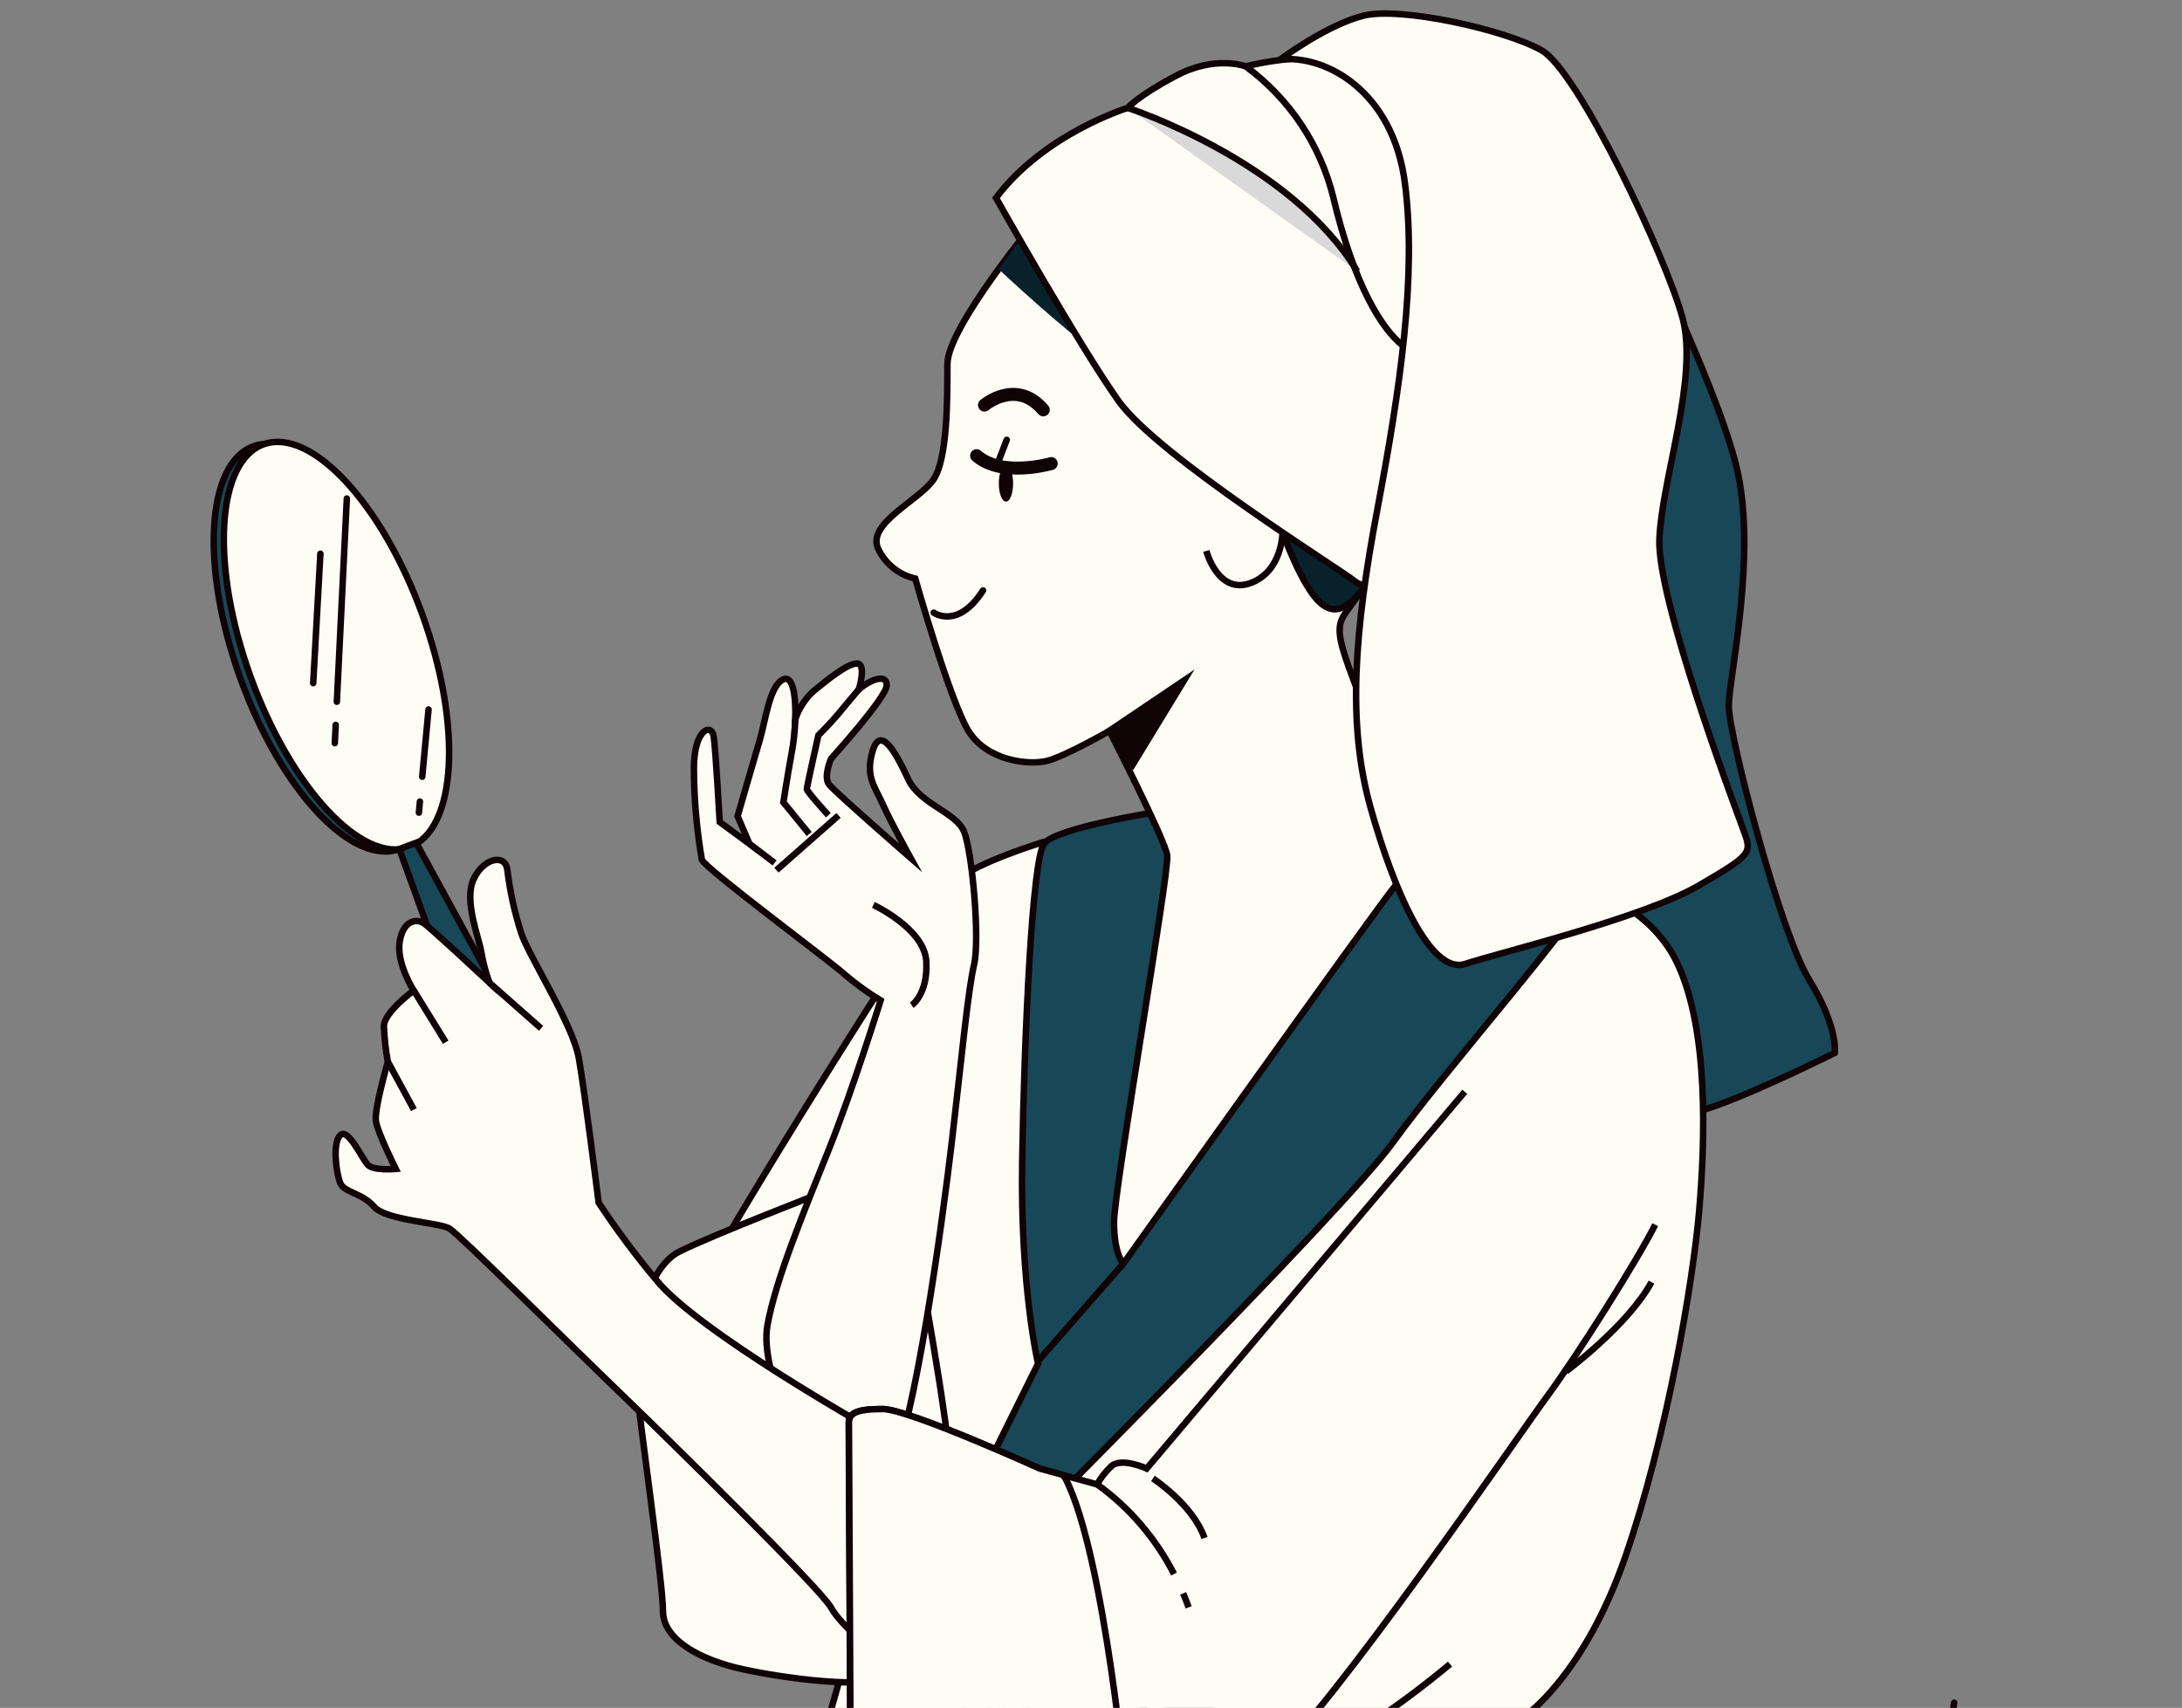 <svg width="336" height="263" viewBox="0 0 336 263" fill="none" xmlns="http://www.w3.org/2000/svg">
<rect x="0" y="0" width="336" height="263" fill="#808080" stroke="none"/>
<g clip-path="url(#clip0_113_462)">
<path d="M250.449 31.189C250.449 31.189 263.96 58.163 267.338 71.651C270.716 85.138 266.215 104.247 266.215 108.74C266.215 113.233 274.094 143.588 278.595 150.888C283.095 158.188 282.538 162.133 282.538 162.133C282.538 162.133 270.15 168.311 263.395 170.562L256.622 172.804C256.622 172.804 238.044 140.216 236.921 130.657C235.798 121.098 243.677 95.818 244.8 76.152C245.923 56.486 244.8 19.388 250.449 31.189Z" fill="#184757" stroke="#0F0305" stroke-miterlimit="10"/>
<path d="M160.702 129.654C160.702 129.654 150.568 132.705 146.937 135.765C143.306 138.825 109.925 192.867 108.093 197.444C106.26 202.021 111.471 213.013 119.408 220.035C127.346 227.057 132.261 248.13 132.261 248.13L110.846 323.861H261.343C261.967 320.211 259.535 307.971 243.905 286.299C237.149 276.968 232.589 270.73 232.589 270.73L234.734 264.315C234.734 264.315 243.905 258.204 250.331 239.583C256.757 220.962 260.735 197.14 261.647 186.477C262.559 175.814 263.175 158.66 258.269 148.308C253.363 137.957 240.535 135.479 240.535 135.479C240.535 135.479 199.85 128.457 195.873 127.546C191.895 126.636 160.702 129.654 160.702 129.654Z" fill="#FFFCF5" stroke="#0F0305" stroke-miterlimit="10"/>
<path d="M148.542 261.516L144.438 323.844H151.008L152.24 261.516H148.542Z" fill="#FFFCF5" stroke="#0F0305" stroke-miterlimit="10"/>
<path d="M154.174 261.516L156.353 323.844H162.923L157.864 261.516H154.174Z" fill="#FFFCF5" stroke="#0F0305" stroke-miterlimit="10"/>
<path d="M211.09 265.377C215.318 262.562 219.389 259.517 223.284 256.256" stroke="#0F0305" stroke-miterlimit="10"/>
<path d="M234.734 264.315C234.734 264.315 219.771 267.476 198.938 264.947C178.106 262.418 175.556 261.854 175.556 261.854C175.556 261.854 176.4 266.346 186.533 268.032C196.667 269.718 205.424 272.576 232.572 270.73C232.589 270.73 236.465 268.462 234.734 264.315Z" fill="#FFFCF5" stroke="#0F0305" stroke-miterlimit="10"/>
<path d="M126.316 183.763C126.316 183.763 109.689 190.203 104.622 192.732C99.555 195.261 97.309 205.654 97.867 212.12C98.424 218.585 102.089 243.587 102.089 248.088C102.089 252.59 108 255.675 114.477 257.074C120.954 258.473 133.333 260.168 138.121 258.204C142.909 256.239 146.718 247.582 146.92 235.613C147.123 223.643 142.622 201.465 141.237 192.454C139.852 183.442 126.316 183.763 126.316 183.763Z" fill="#FFFCF5" stroke="#0F0305" stroke-miterlimit="10"/>
<path d="M140.207 132.098C140.207 132.098 128.588 121.983 127.667 120.803C126.747 119.623 127.971 116.833 127.971 116.833C127.971 116.833 136.542 107.366 136.542 105.529C136.542 103.691 134.093 104.618 132.261 106.144C132.261 106.144 133.477 102.174 131.948 102.174C130.42 102.174 127.084 104.955 125.193 106.49C123.941 107.661 123.003 109.128 122.465 110.755C122.465 110.755 122.778 103.699 120.633 104.618C118.488 105.537 117.88 111.025 116.96 114.085C116.039 117.144 113.582 125.684 113.582 125.684L115.414 129.957L110.829 126.585C110.829 126.585 110.212 115.627 109.908 113.452C109.604 111.278 106.852 112.23 106.852 118.341C106.871 123.048 107.281 127.745 108.076 132.385C108.38 133.607 128.571 148.57 130.099 150.087C131.825 151.556 133.666 152.883 135.605 154.057C135.605 154.057 131.324 167.797 127.65 176.96C123.977 186.123 119.392 197.115 118.167 204.137C116.943 211.159 123.673 223.98 124.593 225.506C125.514 227.031 133.46 233.446 137.133 226.424C140.807 219.403 145.088 188.559 146.616 175.434C148.145 162.31 149.065 152.531 149.994 148.561C150.923 144.591 149.69 131.154 148.466 128.103C147.241 125.051 141.66 123.888 139.827 119.935C137.995 115.981 135.605 111.615 134.397 115.585C133.19 119.555 134.701 121.081 135.926 123.829C137.15 126.577 140.207 132.098 140.207 132.098Z" fill="#FFFCF5" stroke="#0F0305" stroke-miterlimit="10"/>
<path d="M122.465 110.755C122.411 112.589 122.207 114.416 121.857 116.217C121.241 119.589 120.633 123.551 120.633 123.551L124.61 128.432" stroke="#0F0305" stroke-miterlimit="10"/>
<path d="M132.261 106.144C132.261 106.144 130.167 108.622 129.103 109.92C128.039 111.219 126.02 113.233 126.02 113.233C126.02 113.233 124.239 121.157 124.239 121.519C124.239 121.882 127.557 125.54 127.557 125.54" stroke="#0F0305" stroke-miterlimit="10"/>
<path d="M115.431 129.957L119.282 132.882" stroke="#0F0305" stroke-miterlimit="10"/>
<path d="M119.56 134.003L129.128 125.574" stroke="#0F0305" stroke-miterlimit="10"/>
<path d="M134.482 139.348C134.482 139.348 142.36 142.998 142.639 148.055C142.918 153.113 140.393 154.799 140.393 154.799" stroke="#0F0305" stroke-miterlimit="10"/>
<path d="M178.219 125.025C178.219 125.025 162.622 127.461 160.781 129.906C158.94 132.35 157.724 159.223 157.404 178.797C157.083 198.37 159.852 209.986 159.852 209.986L147 235.94L153.122 240.214C153.122 240.214 206.956 186.476 214.606 175.787C222.257 165.099 244.584 139.751 244.584 137.012C244.584 134.272 229.899 129.071 225.001 127.857C220.104 126.643 212.157 126.635 203.595 125.716C195.032 124.797 178.219 125.025 178.219 125.025Z" fill="#184757" stroke="#0F0305" stroke-miterlimit="10"/>
<path d="M172.946 194.628L159.79 209.658" stroke="#0F0305" stroke-miterlimit="10"/>
<path d="M159.773 33.667C159.773 33.667 145.89 50.374 145.89 56.056C145.89 61.737 145.89 70.622 143.762 73.825C141.634 77.029 133.435 80.569 135.216 84.48C135.755 85.633 136.55 86.648 137.541 87.448C138.532 88.249 139.692 88.813 140.933 89.1C140.933 89.1 146.279 107.931 149.124 112.55C151.97 117.17 158.413 117.878 161.225 117.17C164.037 116.462 170.835 112.55 170.835 112.55C170.835 112.55 179.381 129.249 179.736 131.736C180.09 134.223 171.544 183.257 171.544 188.213C171.544 193.17 172.971 194.611 172.971 194.611C172.971 194.611 210.701 141.666 214.619 136.692C218.538 131.719 221.738 128.17 221.738 128.17C221.738 128.17 212.838 116.445 209.637 107.939C206.437 99.434 205.364 96.922 207.146 94.452C208.928 91.983 211.765 88.063 211.765 88.063C211.765 88.063 183.654 55.373 174.399 43.648C165.143 31.922 162.982 29.41 159.773 33.667Z" fill="#FFFCF5" stroke="#0F0305" stroke-miterlimit="10"/>
<path d="M170.81 112.55L182.328 104.787L174.449 117.709L170.81 112.55Z" fill="#0F0305" stroke="#0F0305" stroke-miterlimit="10"/>
<path d="M155.027 67.731L153.803 70.9" stroke="#0F0305" stroke-miterlimit="10" stroke-linecap="round"/>
<path d="M161.875 71.389C161.875 71.389 154.275 73.589 150.383 70.167" stroke="#0F0305" stroke-width="2" stroke-miterlimit="10" stroke-linecap="round"/>
<path d="M160.702 32.605C160.364 32.934 160.053 33.289 159.773 33.667C159.773 33.667 156.902 37.132 153.769 41.439C157.383 44.811 166.689 53.291 170.1 54.985C174.145 57.008 162.534 35.741 160.702 32.605Z" fill="#07222B"/>
<path d="M197.511 81.993C197.511 81.993 200.424 90.263 203.279 92.8C206.133 95.337 208.345 92.8 211.216 88.99C214.088 85.18 211.85 80.434 210.583 80.434C209.316 80.434 197.562 77.905 197.562 77.905L197.511 81.993Z" fill="#07222B" stroke="#0F0305" stroke-miterlimit="10"/>
<path d="M185.756 84.834C185.756 84.834 187.538 91.578 192.512 89.808C197.486 88.037 197.494 81.993 197.494 81.993" stroke="#0F0305" stroke-miterlimit="10"/>
<path d="M151.599 62.378C151.599 62.378 156.496 58.231 160.651 63.111" stroke="#0F0305" stroke-width="2" stroke-miterlimit="10" stroke-linecap="round"/>
<path d="M156.007 74.441C156.007 75.992 155.517 77.248 154.909 77.248C154.301 77.248 153.803 75.992 153.803 74.441C153.803 72.89 154.301 71.634 154.909 71.634C155.517 71.634 156.007 72.89 156.007 74.441Z" fill="#0F0305"/>
<path d="M143.779 94.343C143.779 94.343 147.444 97.023 151.379 90.92" stroke="#0F0305" stroke-miterlimit="10" stroke-linecap="round"/>
<path d="M153.372 30.473C153.372 30.473 166.182 53.232 172.237 61.737C178.292 70.243 206.403 87.675 208.548 89.454C210.693 91.232 216.021 90.162 217.448 89.1C218.875 88.037 233.493 83.056 238.095 73.463C242.697 63.87 247.384 40.065 241.65 28.34C235.916 16.614 219.23 10.216 209.257 9.154C203.427 8.493 197.526 8.853 191.82 10.216C191.82 10.216 187.192 8.446 181.137 11.641C175.083 14.836 173.664 16.614 173.664 16.614C173.664 16.614 160.845 20.526 153.372 30.473Z" fill="#FFFCF5" stroke="#0F0305" stroke-miterlimit="10"/>
<path d="M197.148 9.154C197.148 9.154 204.267 3.827 209.967 2.411C215.667 0.995 231.677 4.543 237.369 7.738C243.06 10.933 256.597 39.72 259.088 48.958C261.579 58.197 255.879 73.834 255.524 83.064C255.17 92.294 266.916 123.576 268.343 127.479C269.77 131.382 270.116 131.39 261.588 136.364C253.059 141.337 230.968 146.673 225.623 148.435C220.277 150.197 214.594 137.063 211.022 124.276C207.45 111.488 208.531 97.302 212.095 78.445C215.658 59.588 218.141 42.552 216.359 28.34C214.577 14.128 204.267 8.429 197.148 9.154Z" fill="#FFFCF5" stroke="#0F0305" stroke-miterlimit="10"/>
<path d="M191.811 10.216C198.554 15.168 203.337 22.33 205.322 30.447C208.523 43.934 212.795 50.678 215.996 53.207" stroke="#0F0305" stroke-miterlimit="10"/>
<path d="M173.656 16.614C173.656 16.614 198.668 24.715 208.987 41.768Z" fill="#D9D9D9"/>
<path d="M173.656 16.614C173.656 16.614 198.668 24.715 208.987 41.768" stroke="#0F0305" stroke-miterlimit="10"/>
<path d="M61.482 130.751C68.79 128.118 69.693 112.096 63.498 94.966C57.302 77.836 46.356 66.084 39.048 68.718C31.74 71.351 30.837 87.373 37.032 104.503C43.227 121.633 54.174 133.385 61.482 130.751Z" fill="#184757" stroke="#0F0305" stroke-miterlimit="10"/>
<path d="M63.027 130.451C70.335 127.817 71.238 111.796 65.043 94.665C58.847 77.535 47.901 65.784 40.593 68.417C33.285 71.051 32.382 87.073 38.577 104.203C44.773 121.333 55.719 133.084 63.027 130.451Z" fill="#FFFCF5" stroke="#0F0305" stroke-miterlimit="10"/>
<path d="M51.692 111.632L51.557 114.439" stroke="#0F0305" stroke-miterlimit="10" stroke-linecap="round"/>
<path d="M53.407 76.767L51.87 108.066" stroke="#0F0305" stroke-miterlimit="10" stroke-linecap="round"/>
<path d="M49.336 85.264L48.23 105.2" stroke="#0F0305" stroke-miterlimit="10" stroke-linecap="round"/>
<path d="M64.663 123.441L64.503 125.144" stroke="#0F0305" stroke-miterlimit="10" stroke-linecap="round"/>
<path d="M65.989 109.263L65.018 119.614" stroke="#0F0305" stroke-miterlimit="10" stroke-linecap="round"/>
<path d="M61.496 130.75L71.647 158.845L77.938 155.161L64.089 129.772L61.496 130.75Z" fill="#184757" stroke="#0F0305" stroke-miterlimit="10"/>
<path d="M134.093 220.01C134.093 220.01 107.476 205.047 101.059 197.115C97.879 193.314 94.916 189.337 92.183 185.204C92.183 185.204 90.047 168.101 89.127 162.917C88.206 157.732 81.476 147.339 80.251 143.672C79.229 140.491 78.514 137.219 78.115 133.902C77.811 131.458 74.442 132.073 72.913 135.428C71.385 138.783 73.834 144.591 74.138 146.732C74.404 148.292 74.814 149.824 75.362 151.309C75.362 151.309 66.183 142.762 65.229 142.146C64.275 141.531 62.172 141.539 61.564 144.894C60.956 148.249 63.7 152.531 63.7 152.531C63.7 152.531 59.115 155.903 59.115 158.027C59.19 159.871 59.393 161.708 59.723 163.524C59.723 163.524 57.587 170.849 57.891 172.686C58.195 174.524 60.947 180.012 60.947 180.012C60.947 180.012 57.57 180.315 56.666 179.405C55.763 178.494 53.609 173.597 52.385 174.819C51.16 176.041 51.777 180.627 52.385 182.153C52.993 183.678 55.763 183.678 57.587 185.811C59.411 187.944 67.678 188.256 69.206 189.183C70.735 190.11 87.564 206.885 95.519 214.522C103.474 222.159 126.409 244.758 127.937 247.506C129.466 250.254 133.755 253.609 133.755 253.609L134.093 220.01Z" fill="#FFFCF5" stroke="#0F0305" stroke-miterlimit="10"/>
<path d="M75.362 151.334L83.317 158.356" stroke="#0F0305" stroke-miterlimit="10"/>
<path d="M63.734 152.557L68.632 160.497" stroke="#0F0305" stroke-miterlimit="10"/>
<path d="M59.757 163.549L63.734 170.874" stroke="#0F0305" stroke-miterlimit="10"/>
<path d="M225.555 168.126L176.577 226.146C176.577 226.146 172.6 224.317 171.072 225.843C170.227 226.65 169.505 227.576 168.927 228.591L160.06 226.146C160.06 226.146 139.869 216.983 135.892 216.983C131.915 216.983 130.69 217.599 130.69 219.124C130.69 220.65 131.003 278.055 131.003 282.025C131.003 285.996 131.307 289.662 136.508 291.492C141.71 293.321 158.228 296.069 162.813 295.765C167.398 295.462 171.072 292.714 172.296 290.269C173.52 287.825 173.52 277.448 173.52 277.448C173.52 277.448 186.364 278.974 195.544 271.337C204.723 263.7 234.084 220.65 238.365 214.859C242.647 209.068 252.13 194.089 254.883 188.593" fill="#FFFCF5"/>
<path d="M225.555 168.126L176.577 226.146C176.577 226.146 172.6 224.317 171.072 225.843C170.227 226.65 169.505 227.576 168.927 228.591L160.06 226.146C160.06 226.146 139.869 216.983 135.892 216.983C131.915 216.983 130.69 217.599 130.69 219.124C130.69 220.65 131.003 278.055 131.003 282.025C131.003 285.996 131.307 289.662 136.508 291.492C141.71 293.321 158.228 296.069 162.813 295.765C167.398 295.462 171.072 292.714 172.296 290.269C173.52 287.825 173.52 277.448 173.52 277.448C173.52 277.448 186.364 278.974 195.544 271.337C204.723 263.7 234.084 220.65 238.365 214.859C242.647 209.068 252.13 194.089 254.883 188.593" stroke="#0F0305" stroke-miterlimit="10"/>
<path d="M163.657 227.124L160.094 226.146C160.094 226.146 139.903 216.983 135.926 216.983C131.948 216.983 130.724 217.599 130.724 219.124C130.724 220.65 131.036 278.055 131.036 282.025C131.036 285.996 131.34 289.662 136.542 291.492C141.744 293.321 158.261 296.069 162.847 295.765C167.432 295.462 171.105 292.714 172.33 290.269C173.554 287.825 173.554 277.448 173.554 277.448C173.554 277.448 170.176 239.583 164.071 227.672L163.657 227.124Z" fill="#FFFCF5" stroke="#0F0305" stroke-miterlimit="10"/>
<path d="M241.152 211.184C241.152 211.184 250.635 204.162 254.308 197.444" stroke="#0F0305" stroke-miterlimit="10"/>
<path d="M182.193 245.365C182.488 246.065 182.767 246.782 183.037 247.523" stroke="#0F0305" stroke-miterlimit="10"/>
<path d="M168.96 228.591C173.941 232.19 177.994 236.919 180.783 242.39" stroke="#0F0305" stroke-miterlimit="10"/>
<path d="M177.531 227.672C177.531 227.672 183.645 231.642 185.478 236.835" stroke="#0F0305" stroke-miterlimit="10"/>
<path d="M173.208 88.644C172.912 88.644 172.794 88.585 172.769 88.501C174.863 87.456 176.476 86.267 177.101 85.129C179.026 81.614 174.863 79.692 171.342 80.653C171.342 80.653 161.842 82.592 157.037 84.514C152.232 86.436 151.48 90.558 157.881 91.519C158.27 91.578 158.667 91.62 159.089 91.645H158.945H159.266C160.679 91.692 162.092 91.604 163.488 91.384C164.172 91.384 164.536 91.468 164.13 91.671C162.838 92.32 160.026 94.039 163.919 94.478C167.812 94.916 176.873 91.241 177.734 90.162C178.596 89.083 174.508 88.644 173.208 88.644Z" fill="#FFFCF5"/>
<path opacity="0.6" d="M173.208 88.644C172.912 88.644 172.794 88.585 172.769 88.501C174.863 87.456 176.476 86.267 177.101 85.129C179.026 81.614 174.863 79.692 171.342 80.653C171.342 80.653 161.842 82.592 157.037 84.514C152.232 86.436 151.48 90.558 157.881 91.519C158.27 91.578 158.667 91.62 159.089 91.645H158.945H159.266C160.679 91.692 162.092 91.604 163.488 91.384C164.172 91.384 164.536 91.468 164.13 91.671C162.838 92.32 160.026 94.039 163.919 94.478C167.812 94.916 176.873 91.241 177.734 90.162C178.596 89.083 174.508 88.644 173.208 88.644Z" fill="#FFFCF5"/>
<path d="M297.257 285.591L300.913 262.208" stroke="#0F0305" stroke-linecap="round" stroke-linejoin="round"/>
</g>
<defs>
<clipPath id="clip0_113_462">
<rect width="336" height="263" fill="white"/>
</clipPath>
</defs>
</svg>
